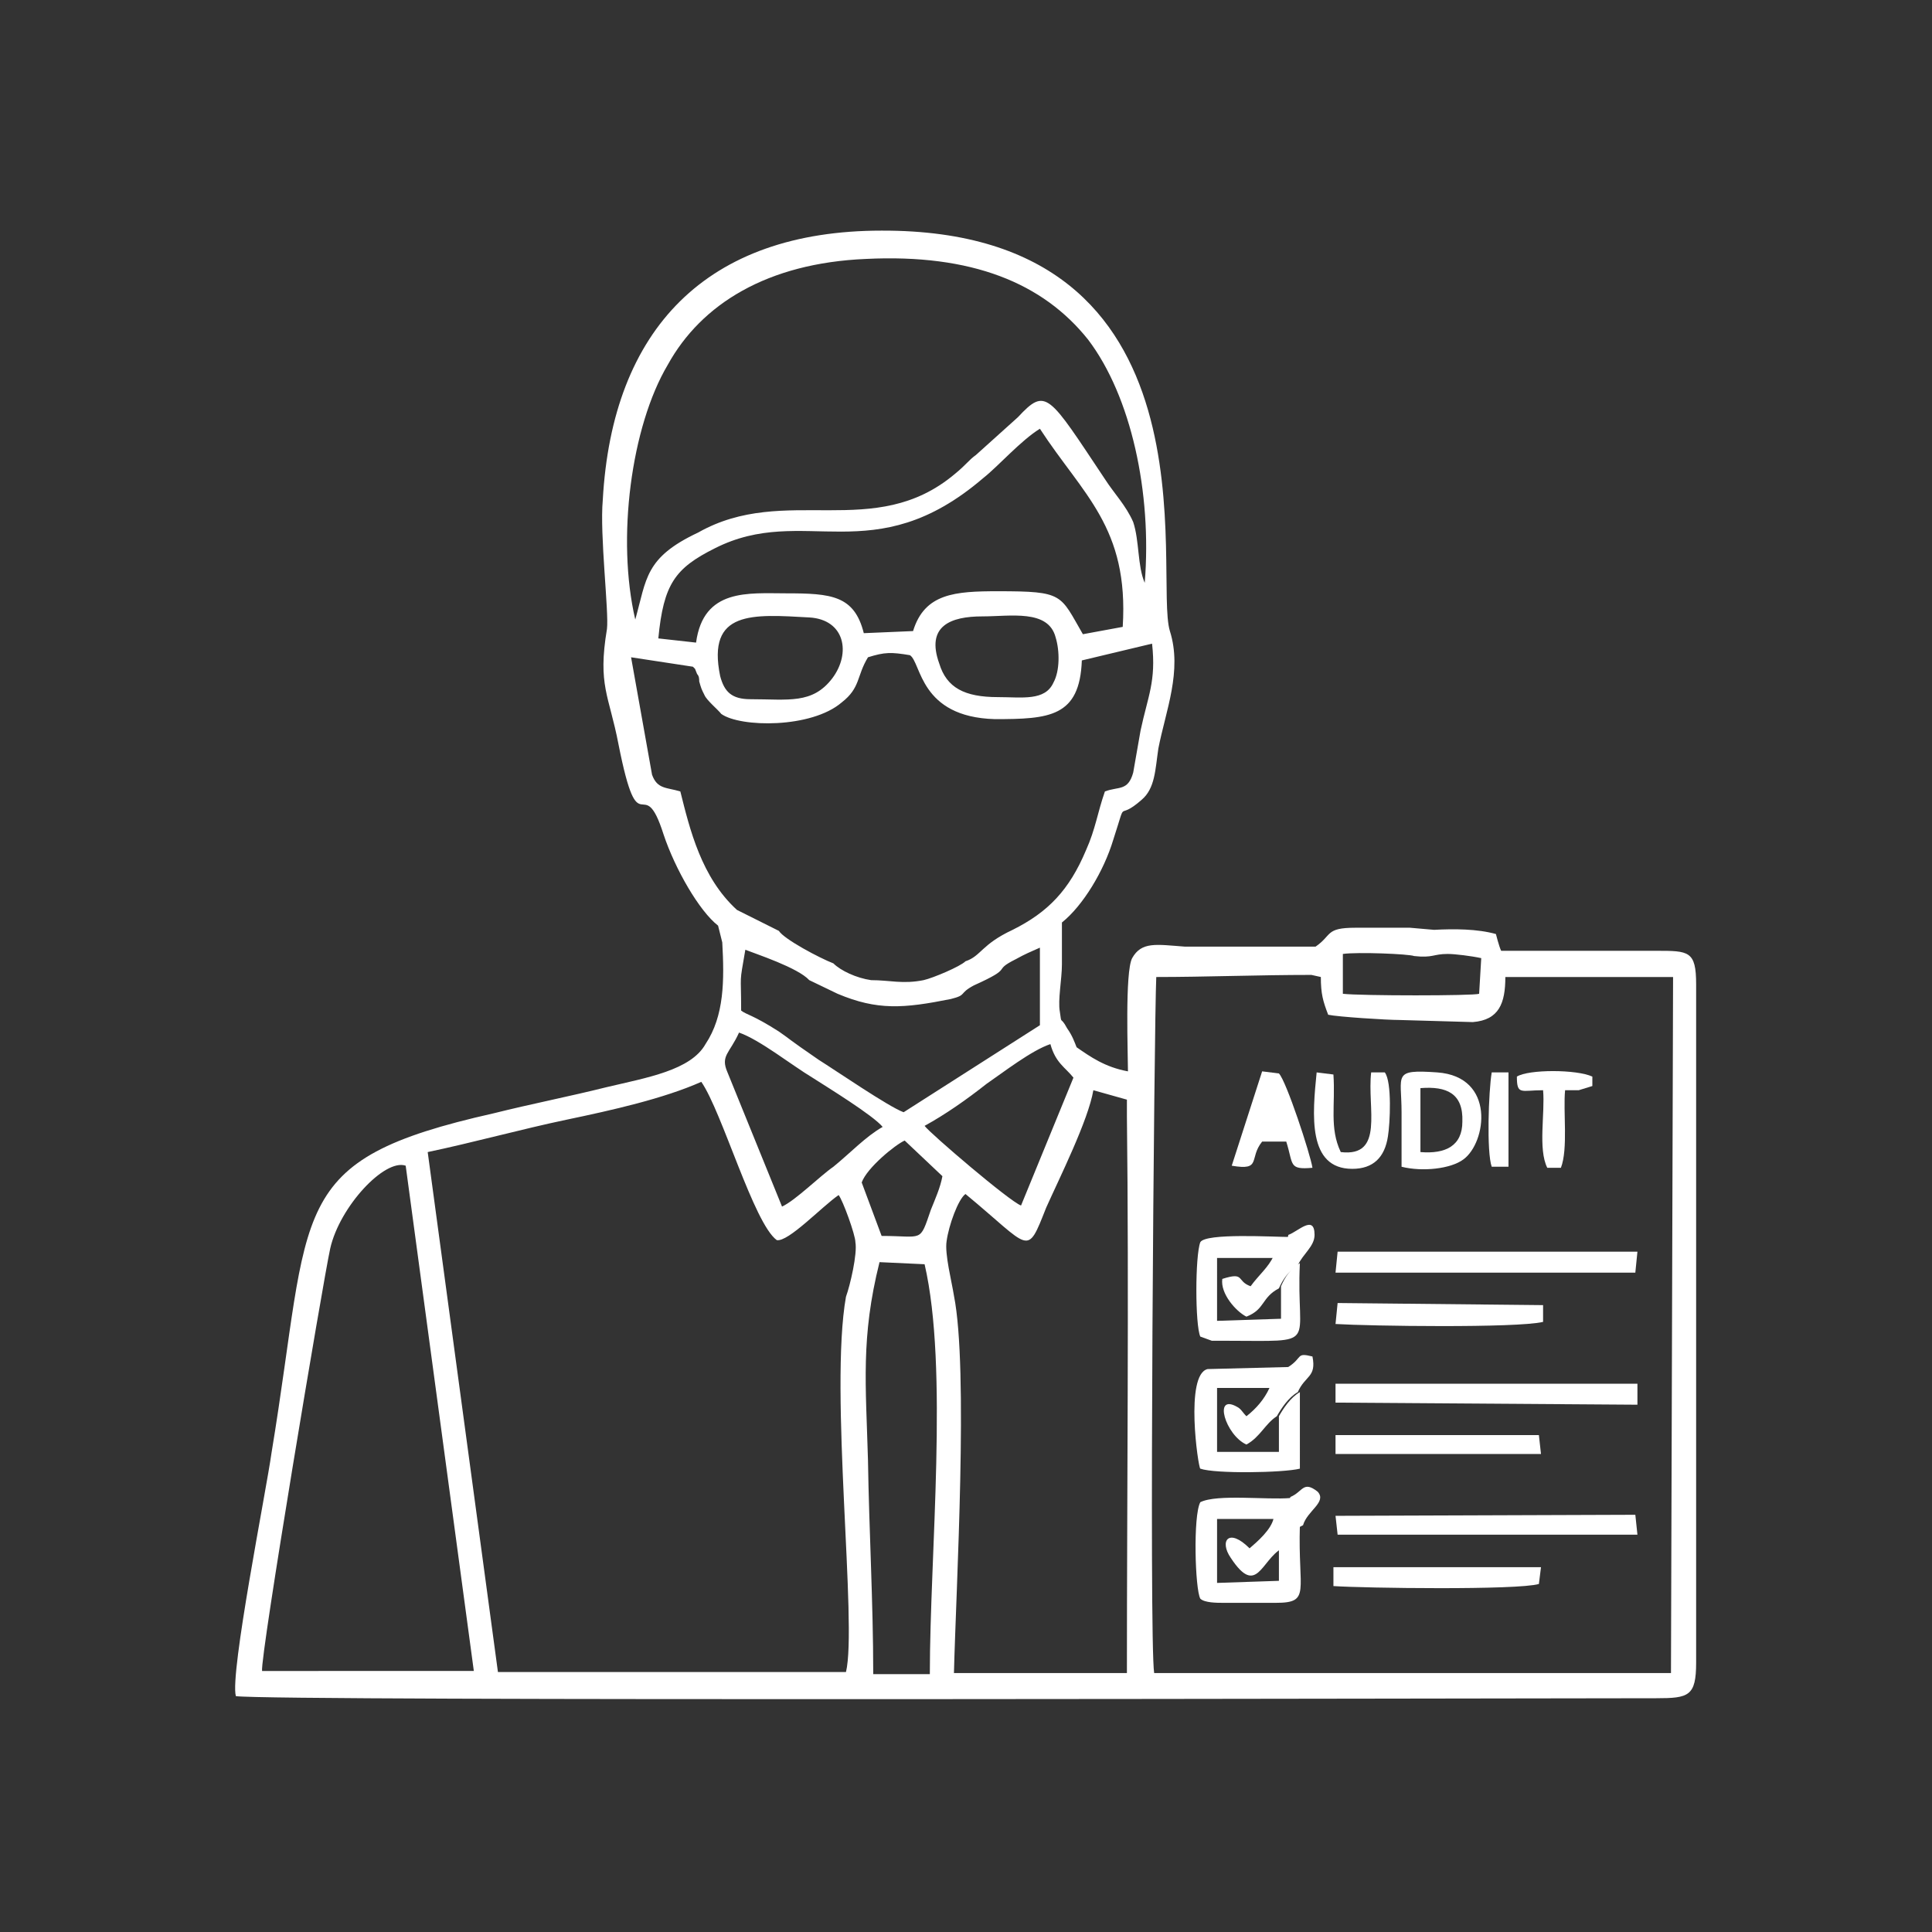 <?xml version="1.0" encoding="utf-8"?>
<!-- Generator: Adobe Illustrator 23.0.3, SVG Export Plug-In . SVG Version: 6.00 Build 0)  -->
<svg version="1.1" id="Layer_1" xmlns="http://www.w3.org/2000/svg" xmlns:xlink="http://www.w3.org/1999/xlink" x="0px" y="0px"
	 viewBox="0 0 184.3 184.3" style="enable-background:new 0 0 184.3 184.3;" xml:space="preserve">
<rect x="0" y="0" width="184.3" height="184.3" fill="#333333" stroke="none"/>
<style type="text/css">
	.st0{fill:#FFFFFF;}
</style>
<g id="Layer_x0020_1">
	<g id="_2429220723952">
		<path class="st0" d="M125.1,93l0.9,0.2c0,1.6,0.2,2.3,0.7,3.6c0.9,0.2,5.6,0.5,6.8,0.5l7,0.2c2.5-0.2,3.1-1.8,3.1-4.3h16
			l-0.2,66.4h-49.3c-0.5-3.1,0-62.1,0.2-66.4C115,93.2,120,93,125.1,93z M25,159.4c-0.2-1.3,5.8-37.1,6.5-40.3
			c0.9-4,5.2-8.6,7.2-7.9l6.5,48.2H25z M83.3,159.6c0-6.7-0.4-13.7-0.5-20.3c-0.2-7.2-0.7-11.7,1.1-18.9l4.3,0.2
			c2.3,9.9,0.5,27.7,0.5,39.1H83.3z M92.1,113.9c6.3,5.2,5.8,6.1,7.7,1.3c1.3-2.9,4-8.3,4.5-11.2l3.2,0.9v1.6c0.2,16.7,0,36,0,53.1
			H91c0.2-8.1,1.4-29,0-36c-0.2-1.3-0.9-4-0.7-5.2C90.5,116.9,91.4,114.4,92.1,113.9z M82.2,112.8c0.5-1.4,3.2-3.6,4.1-4l3.6,3.4
			c-0.2,1.1-0.7,2.2-1.1,3.2c-1.1,3.2-0.7,2.5-4.7,2.5L82.2,112.8z M40.8,109.9c4.3-0.9,9-2.2,13.3-3.1s9.2-2,12.8-3.6
			c2,2.9,5,13.5,7.2,15.1c1.1,0.2,4.3-3.2,5.9-4.3c0.4,0.5,1.6,3.8,1.6,4.5c0.2,1.1-0.5,4.1-0.9,5.2c-1.6,9,1.1,31.3,0,35.8H47.5
			L40.8,109.9z M88.2,107.4c2-1.1,4-2.5,5.9-4c1.6-1.1,4.3-3.2,6.1-3.8c0.5,1.8,1.4,2.2,2.2,3.2l-5,12.2
			C96.3,114.6,88.7,108.1,88.2,107.4z M69.4,102.3c-0.7-1.6,0.2-1.8,1.1-3.8c2,0.7,5,3.1,7,4.3c1.4,0.9,5.8,3.6,6.7,4.7
			c-1.6,0.9-3.1,2.5-4.7,3.8c-1.3,0.9-3.6,3.2-4.9,3.8L69.4,102.3z M77.2,93.5l2.7,1.3c3.8,1.6,6.3,1.4,10.8,0.5
			c1.6-0.4,0.7-0.5,2.2-1.3c4-1.8,1.6-1.3,4-2.5c0.9-0.5,1.4-0.7,2.3-1.1v7.4l-13,8.3c-1.4-0.5-6.5-4-8.1-5
			c-3.2-2.2-2.5-1.8-3.8-2.7c-2.5-1.6-3.1-1.6-3.6-2c0-3.8-0.2-2.3,0.4-5.8C72.1,91,76.1,92.3,77.2,93.5z M128.1,91
			c1.4-0.2,6.3,0,6.8,0.2c1.8,0.2,1.8-0.2,3.2-0.2c0.7,0,2.3,0.2,3.2,0.4l-0.2,3.4c-0.5,0.2-11.3,0.2-13,0L128.1,91z M92.1,91.7
			c-0.5,0.5-3.1,1.6-4,1.8c-2,0.4-3.2,0-5,0c-1.4-0.2-2.9-0.9-3.6-1.6c-1.3-0.5-4.7-2.3-5.2-3.1l-4-2c-3.4-3.1-4.5-7.7-5.4-11.3
			c-1.3-0.4-2.2-0.2-2.7-1.6l-2-11.2l5.9,0.9l0.2,0.2l0.2,0.5c0.2,0.2,0.2,0.5,0.2,0.7c0.2,0.7,0.2,0.7,0.5,1.3
			c0.2,0.5,1.3,1.4,1.6,1.8c1.8,1.3,8.6,1.4,11.5-1.1c1.8-1.4,1.4-2.5,2.5-4.3c1.6-0.5,2.2-0.5,4-0.2c1.1,0.7,0.9,5.9,8.1,6.1
			c5.2,0,8.1-0.2,8.3-5.6l6.7-1.6c0.4,3.6-0.4,5-1.1,8.3c-0.2,1.1-0.5,2.9-0.7,4c-0.5,1.8-1.4,1.3-2.7,1.8c-0.7,2-0.9,3.6-1.8,5.6
			c-1.6,3.8-3.6,5.9-7,7.6C93.6,90.1,93.6,91.2,92.1,91.7z M95.2,66.5c-3.2,0-4.9-0.9-5.6-3.2c-1.3-3.6,1.1-4.5,4.1-4.5
			c2.7,0,6.3-0.7,7,2c0.4,1.3,0.4,3.2-0.2,4.3C99.7,66.9,97.5,66.5,95.2,66.5z M71.6,66.7c-1.8,0-2.5-0.7-2.9-2.2
			c-1.3-6.3,3.1-5.9,8.5-5.6c3.4,0.2,4,3.4,2.2,5.8C77.5,67.2,75.2,66.7,71.6,66.7z M62.8,60.9c0.5-5.2,1.6-6.7,5.4-8.6
			c8.5-4.3,15.1,2.3,25.6-6.7c1.4-1.1,3.6-3.6,5.4-4.7c4.1,6.3,8.5,9.4,7.9,18.9l-3.8,0.7c-2.2-3.8-1.8-4.1-8.1-4.1
			c-4.1,0-7,0.2-8.1,3.8l-4.7,0.2c-0.9-3.6-3.1-3.8-7.4-3.8c-3.6,0-7.9-0.5-8.6,4.7L62.8,60.9z M60.6,59.1
			c-1.8-7.7-0.4-18.4,3.1-24.3c3.2-5.8,9.5-9.7,18.9-10.1c10.1-0.5,16.9,2.3,21.2,7.7c4.1,5.4,6.1,14.6,5.4,23.2
			c-0.7-1.6-0.5-4-1.1-5.8c-0.7-1.6-1.8-2.7-2.7-4.1c-5.4-8.1-5.6-8.8-8.3-5.9l-4,3.6c-0.7,0.5-0.9,0.9-2,1.8
			c-7.7,6.5-16.2,0.9-24.5,5.6C61.5,53.2,61.7,55.2,60.6,59.1z M68.5,88.3l0.4,1.6c0.2,3.6,0.2,7-1.6,9.7c-1.4,2.5-5.6,3.2-9.4,4.1
			c-3.6,0.9-7.2,1.6-10.8,2.5c-20,4.5-17.3,8.8-21.2,32.4c-0.5,3.6-4,21.1-3.4,23.2c3.4,0.5,121.7,0.2,135.5,0.2
			c3.1,0,3.8-0.2,3.8-3.4V93.9c0-3.2-0.7-3.2-3.8-3.2c-4.9,0-9.7,0-14.8,0c-0.2-0.4-0.5-1.6-0.5-1.6c-1.8-0.5-4-0.5-5.9-0.4
			l-2.3-0.2c-1.8,0-3.6,0-5.2,0c-2.9,0-2.2,0.7-3.8,1.8H113c-2.7-0.2-4.1-0.5-5,1.1c-0.7,1.3-0.4,9.2-0.4,10.8
			c-2.2-0.4-3.6-1.4-4.9-2.3c-0.2-0.5-0.4-1.1-0.9-1.8c-0.7-1.3-0.5-0.2-0.7-1.6c-0.2-1.1,0.2-3.1,0.2-4.5v-4c2-1.6,4-4.9,4.9-7.9
			c1.4-4.3,0.2-1.6,2.7-3.8c1.3-1.1,1.3-2.9,1.6-4.9c0.7-3.6,2.3-7.4,1.1-11.2c-1.6-5.2,5.2-38.3-27.5-38.2
			c-16.7,0-25.7,9.4-26.6,25.7C57.2,51,58.1,58.4,57.9,60c-0.9,5.4,0.2,6.3,1.1,11c2,10.1,2.3,2.3,4.3,8.6
			C64.4,82.9,66.7,86.9,68.5,88.3z"/>
		<path class="st0" d="M124,120.5c-0.9,0.5-1.4,1.3-1.8,2.2v3.1l-6.1,0.2V120h5.6c0.9-0.7,1.3-0.9,1.4-2c-1.6,0-8.1-0.4-8.6,0.5
			c-0.5,1.3-0.5,7.9,0,9l1.1,0.4c0.2,0,0.9,0,1.3,0C126.1,127.9,123.6,128.6,124,120.5z"/>
		<path class="st0" d="M124,145.5c-0.9,0.4-1.6,1.3-2,2.2v3.1l-5.9,0.2v-6.1h5.4c0.9-0.5,1.3-0.9,1.6-2c-2.2,0.2-7-0.4-8.6,0.4
			c-0.7,1.3-0.5,8.3,0,9.2c0.4,0.4,1.6,0.4,2.2,0.4h5C125.1,152.9,123.8,151.8,124,145.5z"/>
		<path class="st0" d="M124,132.8c-0.9,0.5-1.6,1.6-2,2.3v3.4h-5.9v-6.1h5.2c1.1-0.5,1.3-1.3,1.8-2l-7.9,0.2
			c-2.2,0.5-0.9,9.4-0.7,9.5c1.4,0.5,7.9,0.4,9.5,0V132.8z"/>
		<polygon class="st0" points="127.6,146.4 156.2,146.4 156,144.5 127.4,144.6 		"/>
		<polygon class="st0" points="127.4,121.4 156,121.4 156.2,119.4 127.6,119.4 		"/>
		<polygon class="st0" points="127.4,133.8 156.2,134 156.2,132 127.4,132 		"/>
		<path class="st0" d="M135.5,103.8c2.5-0.2,4.1,0.5,4,3.2c0,2.3-1.6,3.1-4,2.9V103.8z M133.7,106.1v5.2c2,0.5,4.7,0.2,5.9-0.7
			c2.2-1.6,3.1-7.9-2.5-8.3C132.8,102,133.7,102.5,133.7,106.1z"/>
		<path class="st0" d="M147,149.5h-2.3h-1.3h-14.6h-1.6v1.8c2.9,0.2,17.6,0.4,19.6-0.2L147,149.5z"/>
		<path class="st0" d="M127.4,126.3c3.2,0.2,17.3,0.4,19.8-0.2v-1.6l-19.6-0.2L127.4,126.3z"/>
		<polygon class="st0" points="127.4,138.7 147,138.7 146.8,136.9 127.4,136.9 		"/>
		<path class="st0" d="M117.5,111.2c2.9,0.5,1.6-0.7,2.9-2.3h2.3c0.7,2.2,0.2,2.7,2.5,2.5c-0.2-1.3-2.5-8.3-3.2-9l-1.6-0.2
			L117.5,111.2z"/>
		<path class="st0" d="M132.1,102.3h-1.3c-0.4,3.4,1.3,8.1-2.9,7.6c-1.1-2.3-0.5-4.5-0.7-7.4l-1.6-0.2c-0.4,4-0.9,9.2,3.4,9.2
			c2,0,3.1-1.1,3.4-3.1C132.6,107.2,132.8,103.2,132.1,102.3z"/>
		<path class="st0" d="M144.7,102.7c0,1.8,0.4,1.3,2.5,1.3c0.2,2.2-0.5,5.6,0.4,7.4h1.3c0.7-1.8,0.2-5.4,0.4-7.4c0.4,0,0.9,0,1.3,0
			l1.3-0.4v-0.9C150.4,102,145.8,102,144.7,102.7z"/>
		<path class="st0" d="M122.9,117.8c-0.2,1.1-0.5,1.3-1.4,2c-0.5,1.1-1.4,1.8-2.2,2.9c-1.4-0.5-0.5-1.4-2.7-0.7
			c-0.2,1.4,1.3,3.1,2.3,3.6c1.8-0.7,1.4-1.8,3.1-2.7c0.4-0.9,0.9-1.6,1.8-2.2c0.5-1.1,1.6-1.8,1.6-2.9
			C125.4,115.8,123.8,117.5,122.9,117.8z"/>
		<path class="st0" d="M123.1,142.8c-0.4,1.1-0.7,1.4-1.6,2c-0.2,1.1-1.6,2.3-2.3,2.9c-2-2-2.9-0.7-1.8,0.9c2.5,3.8,2.9,0.2,4.9-0.9
			c0.4-0.9,1.1-1.8,2-2.2c0.4-1.4,2.3-2.2,1.4-3.2C124.3,141.2,124.3,142.3,123.1,142.8z"/>
		<path class="st0" d="M122.9,130.4c-0.4,0.7-0.7,1.4-1.8,2c-0.5,1.1-1.3,2-2.2,2.7c-0.4-0.4-0.5-0.7-0.9-0.9
			c-2.3-1.3-1.1,2.7,0.9,3.6c1.3-0.7,1.8-2,2.9-2.7c0.4-0.7,1.1-1.8,2-2.3c0.7-1.6,1.8-1.4,1.4-3.4
			C123.6,129,124.3,129.5,122.9,130.4z"/>
		<path class="st0" d="M142.3,111.3h1.6v-9h-1.6C142,104.1,141.8,109.9,142.3,111.3z"/>
	</g>
</g>
</svg>
